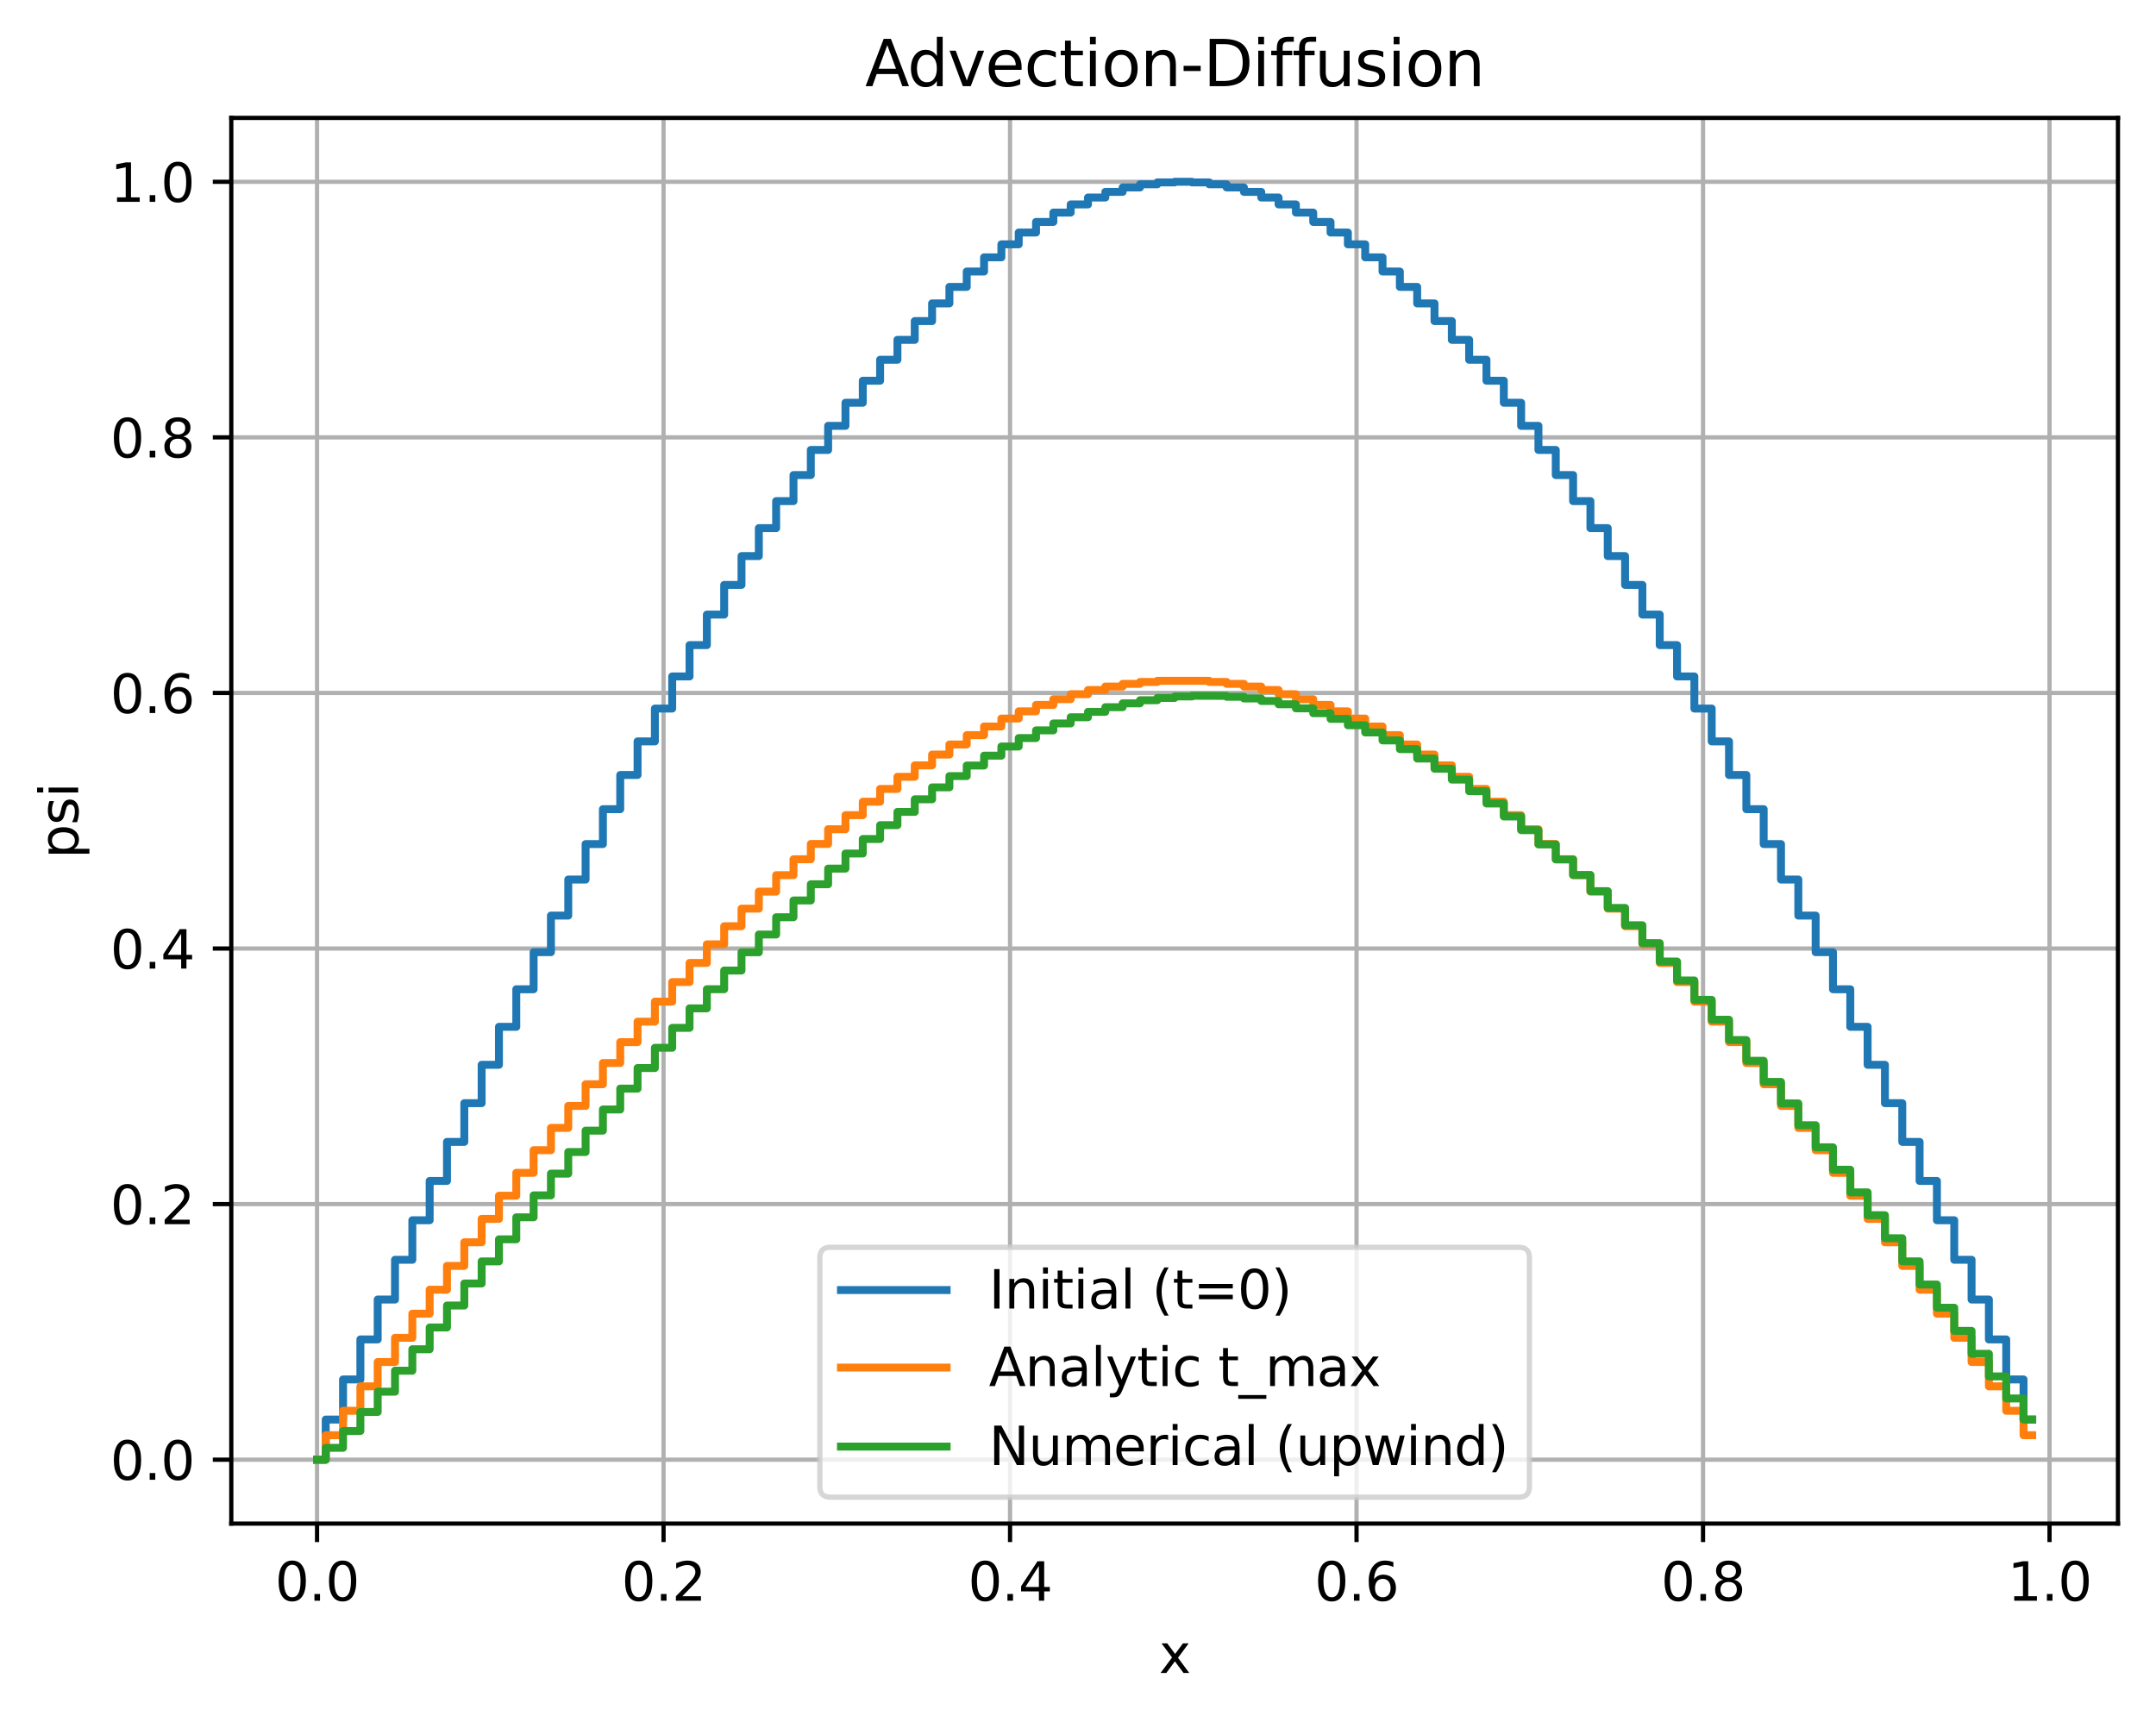 <?xml version="1.0" encoding="utf-8" standalone="no"?>
<!DOCTYPE svg PUBLIC "-//W3C//DTD SVG 1.1//EN"
  "http://www.w3.org/Graphics/SVG/1.1/DTD/svg11.dtd">
<svg xmlns:xlink="http://www.w3.org/1999/xlink" width="408.101pt" height="325.986pt" viewBox="0 0 408.101 325.986" xmlns="http://www.w3.org/2000/svg" version="1.1">
 <defs>
  <style type="text/css">*{stroke-linejoin: round; stroke-linecap: butt}</style>
 </defs>
 <g id="figure_1">
  <g id="patch_1">
   <path d="M 0 325.986 
L 408.101 325.986 
L 408.101 0 
L 0 0 
z
" style="fill: #ffffff"/>
  </g>
  <g id="axes_1">
   <g id="patch_2">
    <path d="M 43.781 288.43 
L 400.901 288.43 
L 400.901 22.318 
L 43.781 22.318 
z
" style="fill: #ffffff"/>
   </g>
   <g id="matplotlib.axis_1">
    <g id="xtick_1">
     <g id="line2d_1">
      <path d="M 60.014 288.43 
L 60.014 22.318 
" clip-path="url(#p28f393829c)" style="fill: none; stroke: #b0b0b0; stroke-width: 0.8; stroke-linecap: square"/>
     </g>
     <g id="line2d_2">
      <defs>
       <path id="m613e70c890" d="M 0 0 
L 0 3.5 
" style="stroke: #000000; stroke-width: 0.8"/>
      </defs>
      <g>
       <use xlink:href="#m613e70c890" x="60.014" y="288.43" style="stroke: #000000; stroke-width: 0.8"/>
      </g>
     </g>
     <g id="text_1">
      <!-- 0.0 -->
      <g transform="translate(52.062 303.029) scale(0.1 -0.1)">
       <defs>
        <path id="DejaVuSans-30" d="M 2034 4250 
Q 1547 4250 1301 3770 
Q 1056 3291 1056 2328 
Q 1056 1369 1301 889 
Q 1547 409 2034 409 
Q 2525 409 2770 889 
Q 3016 1369 3016 2328 
Q 3016 3291 2770 3770 
Q 2525 4250 2034 4250 
z
M 2034 4750 
Q 2819 4750 3233 4129 
Q 3647 3509 3647 2328 
Q 3647 1150 3233 529 
Q 2819 -91 2034 -91 
Q 1250 -91 836 529 
Q 422 1150 422 2328 
Q 422 3509 836 4129 
Q 1250 4750 2034 4750 
z
" transform="scale(0.016)"/>
        <path id="DejaVuSans-2e" d="M 684 794 
L 1344 794 
L 1344 0 
L 684 0 
L 684 794 
z
" transform="scale(0.016)"/>
       </defs>
       <use xlink:href="#DejaVuSans-30"/>
       <use xlink:href="#DejaVuSans-2e" transform="translate(63.623 0)"/>
       <use xlink:href="#DejaVuSans-30" transform="translate(95.41 0)"/>
      </g>
     </g>
    </g>
    <g id="xtick_2">
     <g id="line2d_3">
      <path d="M 125.601 288.43 
L 125.601 22.318 
" clip-path="url(#p28f393829c)" style="fill: none; stroke: #b0b0b0; stroke-width: 0.8; stroke-linecap: square"/>
     </g>
     <g id="line2d_4">
      <g>
       <use xlink:href="#m613e70c890" x="125.601" y="288.43" style="stroke: #000000; stroke-width: 0.8"/>
      </g>
     </g>
     <g id="text_2">
      <!-- 0.2 -->
      <g transform="translate(117.649 303.029) scale(0.1 -0.1)">
       <defs>
        <path id="DejaVuSans-32" d="M 1228 531 
L 3431 531 
L 3431 0 
L 469 0 
L 469 531 
Q 828 903 1448 1529 
Q 2069 2156 2228 2338 
Q 2531 2678 2651 2914 
Q 2772 3150 2772 3378 
Q 2772 3750 2511 3984 
Q 2250 4219 1831 4219 
Q 1534 4219 1204 4116 
Q 875 4013 500 3803 
L 500 4441 
Q 881 4594 1212 4672 
Q 1544 4750 1819 4750 
Q 2544 4750 2975 4387 
Q 3406 4025 3406 3419 
Q 3406 3131 3298 2873 
Q 3191 2616 2906 2266 
Q 2828 2175 2409 1742 
Q 1991 1309 1228 531 
z
" transform="scale(0.016)"/>
       </defs>
       <use xlink:href="#DejaVuSans-30"/>
       <use xlink:href="#DejaVuSans-2e" transform="translate(63.623 0)"/>
       <use xlink:href="#DejaVuSans-32" transform="translate(95.41 0)"/>
      </g>
     </g>
    </g>
    <g id="xtick_3">
     <g id="line2d_5">
      <path d="M 191.188 288.43 
L 191.188 22.318 
" clip-path="url(#p28f393829c)" style="fill: none; stroke: #b0b0b0; stroke-width: 0.8; stroke-linecap: square"/>
     </g>
     <g id="line2d_6">
      <g>
       <use xlink:href="#m613e70c890" x="191.188" y="288.43" style="stroke: #000000; stroke-width: 0.8"/>
      </g>
     </g>
     <g id="text_3">
      <!-- 0.4 -->
      <g transform="translate(183.236 303.029) scale(0.1 -0.1)">
       <defs>
        <path id="DejaVuSans-34" d="M 2419 4116 
L 825 1625 
L 2419 1625 
L 2419 4116 
z
M 2253 4666 
L 3047 4666 
L 3047 1625 
L 3713 1625 
L 3713 1100 
L 3047 1100 
L 3047 0 
L 2419 0 
L 2419 1100 
L 313 1100 
L 313 1709 
L 2253 4666 
z
" transform="scale(0.016)"/>
       </defs>
       <use xlink:href="#DejaVuSans-30"/>
       <use xlink:href="#DejaVuSans-2e" transform="translate(63.623 0)"/>
       <use xlink:href="#DejaVuSans-34" transform="translate(95.41 0)"/>
      </g>
     </g>
    </g>
    <g id="xtick_4">
     <g id="line2d_7">
      <path d="M 256.774 288.43 
L 256.774 22.318 
" clip-path="url(#p28f393829c)" style="fill: none; stroke: #b0b0b0; stroke-width: 0.8; stroke-linecap: square"/>
     </g>
     <g id="line2d_8">
      <g>
       <use xlink:href="#m613e70c890" x="256.774" y="288.43" style="stroke: #000000; stroke-width: 0.8"/>
      </g>
     </g>
     <g id="text_4">
      <!-- 0.6 -->
      <g transform="translate(248.823 303.029) scale(0.1 -0.1)">
       <defs>
        <path id="DejaVuSans-36" d="M 2113 2584 
Q 1688 2584 1439 2293 
Q 1191 2003 1191 1497 
Q 1191 994 1439 701 
Q 1688 409 2113 409 
Q 2538 409 2786 701 
Q 3034 994 3034 1497 
Q 3034 2003 2786 2293 
Q 2538 2584 2113 2584 
z
M 3366 4563 
L 3366 3988 
Q 3128 4100 2886 4159 
Q 2644 4219 2406 4219 
Q 1781 4219 1451 3797 
Q 1122 3375 1075 2522 
Q 1259 2794 1537 2939 
Q 1816 3084 2150 3084 
Q 2853 3084 3261 2657 
Q 3669 2231 3669 1497 
Q 3669 778 3244 343 
Q 2819 -91 2113 -91 
Q 1303 -91 875 529 
Q 447 1150 447 2328 
Q 447 3434 972 4092 
Q 1497 4750 2381 4750 
Q 2619 4750 2861 4703 
Q 3103 4656 3366 4563 
z
" transform="scale(0.016)"/>
       </defs>
       <use xlink:href="#DejaVuSans-30"/>
       <use xlink:href="#DejaVuSans-2e" transform="translate(63.623 0)"/>
       <use xlink:href="#DejaVuSans-36" transform="translate(95.41 0)"/>
      </g>
     </g>
    </g>
    <g id="xtick_5">
     <g id="line2d_9">
      <path d="M 322.361 288.43 
L 322.361 22.318 
" clip-path="url(#p28f393829c)" style="fill: none; stroke: #b0b0b0; stroke-width: 0.8; stroke-linecap: square"/>
     </g>
     <g id="line2d_10">
      <g>
       <use xlink:href="#m613e70c890" x="322.361" y="288.43" style="stroke: #000000; stroke-width: 0.8"/>
      </g>
     </g>
     <g id="text_5">
      <!-- 0.8 -->
      <g transform="translate(314.41 303.029) scale(0.1 -0.1)">
       <defs>
        <path id="DejaVuSans-38" d="M 2034 2216 
Q 1584 2216 1326 1975 
Q 1069 1734 1069 1313 
Q 1069 891 1326 650 
Q 1584 409 2034 409 
Q 2484 409 2743 651 
Q 3003 894 3003 1313 
Q 3003 1734 2745 1975 
Q 2488 2216 2034 2216 
z
M 1403 2484 
Q 997 2584 770 2862 
Q 544 3141 544 3541 
Q 544 4100 942 4425 
Q 1341 4750 2034 4750 
Q 2731 4750 3128 4425 
Q 3525 4100 3525 3541 
Q 3525 3141 3298 2862 
Q 3072 2584 2669 2484 
Q 3125 2378 3379 2068 
Q 3634 1759 3634 1313 
Q 3634 634 3220 271 
Q 2806 -91 2034 -91 
Q 1263 -91 848 271 
Q 434 634 434 1313 
Q 434 1759 690 2068 
Q 947 2378 1403 2484 
z
M 1172 3481 
Q 1172 3119 1398 2916 
Q 1625 2713 2034 2713 
Q 2441 2713 2670 2916 
Q 2900 3119 2900 3481 
Q 2900 3844 2670 4047 
Q 2441 4250 2034 4250 
Q 1625 4250 1398 4047 
Q 1172 3844 1172 3481 
z
" transform="scale(0.016)"/>
       </defs>
       <use xlink:href="#DejaVuSans-30"/>
       <use xlink:href="#DejaVuSans-2e" transform="translate(63.623 0)"/>
       <use xlink:href="#DejaVuSans-38" transform="translate(95.41 0)"/>
      </g>
     </g>
    </g>
    <g id="xtick_6">
     <g id="line2d_11">
      <path d="M 387.948 288.43 
L 387.948 22.318 
" clip-path="url(#p28f393829c)" style="fill: none; stroke: #b0b0b0; stroke-width: 0.8; stroke-linecap: square"/>
     </g>
     <g id="line2d_12">
      <g>
       <use xlink:href="#m613e70c890" x="387.948" y="288.43" style="stroke: #000000; stroke-width: 0.8"/>
      </g>
     </g>
     <g id="text_6">
      <!-- 1.0 -->
      <g transform="translate(379.996 303.029) scale(0.1 -0.1)">
       <defs>
        <path id="DejaVuSans-31" d="M 794 531 
L 1825 531 
L 1825 4091 
L 703 3866 
L 703 4441 
L 1819 4666 
L 2450 4666 
L 2450 531 
L 3481 531 
L 3481 0 
L 794 0 
L 794 531 
z
" transform="scale(0.016)"/>
       </defs>
       <use xlink:href="#DejaVuSans-31"/>
       <use xlink:href="#DejaVuSans-2e" transform="translate(63.623 0)"/>
       <use xlink:href="#DejaVuSans-30" transform="translate(95.41 0)"/>
      </g>
     </g>
    </g>
    <g id="text_7">
     <!-- x -->
     <g transform="translate(219.382 316.707) scale(0.1 -0.1)">
      <defs>
       <path id="DejaVuSans-78" d="M 3513 3500 
L 2247 1797 
L 3578 0 
L 2900 0 
L 1881 1375 
L 863 0 
L 184 0 
L 1544 1831 
L 300 3500 
L 978 3500 
L 1906 2253 
L 2834 3500 
L 3513 3500 
z
" transform="scale(0.016)"/>
      </defs>
      <use xlink:href="#DejaVuSans-78"/>
     </g>
    </g>
   </g>
   <g id="matplotlib.axis_2">
    <g id="ytick_1">
     <g id="line2d_13">
      <path d="M 43.781 276.334 
L 400.901 276.334 
" clip-path="url(#p28f393829c)" style="fill: none; stroke: #b0b0b0; stroke-width: 0.8; stroke-linecap: square"/>
     </g>
     <g id="line2d_14">
      <defs>
       <path id="m457d7baae9" d="M 0 0 
L -3.5 0 
" style="stroke: #000000; stroke-width: 0.8"/>
      </defs>
      <g>
       <use xlink:href="#m457d7baae9" x="43.781" y="276.334" style="stroke: #000000; stroke-width: 0.8"/>
      </g>
     </g>
     <g id="text_8">
      <!-- 0.0 -->
      <g transform="translate(20.878 280.133) scale(0.1 -0.1)">
       <use xlink:href="#DejaVuSans-30"/>
       <use xlink:href="#DejaVuSans-2e" transform="translate(63.623 0)"/>
       <use xlink:href="#DejaVuSans-30" transform="translate(95.41 0)"/>
      </g>
     </g>
    </g>
    <g id="ytick_2">
     <g id="line2d_15">
      <path d="M 43.781 227.95 
L 400.901 227.95 
" clip-path="url(#p28f393829c)" style="fill: none; stroke: #b0b0b0; stroke-width: 0.8; stroke-linecap: square"/>
     </g>
     <g id="line2d_16">
      <g>
       <use xlink:href="#m457d7baae9" x="43.781" y="227.95" style="stroke: #000000; stroke-width: 0.8"/>
      </g>
     </g>
     <g id="text_9">
      <!-- 0.2 -->
      <g transform="translate(20.878 231.749) scale(0.1 -0.1)">
       <use xlink:href="#DejaVuSans-30"/>
       <use xlink:href="#DejaVuSans-2e" transform="translate(63.623 0)"/>
       <use xlink:href="#DejaVuSans-32" transform="translate(95.41 0)"/>
      </g>
     </g>
    </g>
    <g id="ytick_3">
     <g id="line2d_17">
      <path d="M 43.781 179.566 
L 400.901 179.566 
" clip-path="url(#p28f393829c)" style="fill: none; stroke: #b0b0b0; stroke-width: 0.8; stroke-linecap: square"/>
     </g>
     <g id="line2d_18">
      <g>
       <use xlink:href="#m457d7baae9" x="43.781" y="179.566" style="stroke: #000000; stroke-width: 0.8"/>
      </g>
     </g>
     <g id="text_10">
      <!-- 0.4 -->
      <g transform="translate(20.878 183.365) scale(0.1 -0.1)">
       <use xlink:href="#DejaVuSans-30"/>
       <use xlink:href="#DejaVuSans-2e" transform="translate(63.623 0)"/>
       <use xlink:href="#DejaVuSans-34" transform="translate(95.41 0)"/>
      </g>
     </g>
    </g>
    <g id="ytick_4">
     <g id="line2d_19">
      <path d="M 43.781 131.182 
L 400.901 131.182 
" clip-path="url(#p28f393829c)" style="fill: none; stroke: #b0b0b0; stroke-width: 0.8; stroke-linecap: square"/>
     </g>
     <g id="line2d_20">
      <g>
       <use xlink:href="#m457d7baae9" x="43.781" y="131.182" style="stroke: #000000; stroke-width: 0.8"/>
      </g>
     </g>
     <g id="text_11">
      <!-- 0.6 -->
      <g transform="translate(20.878 134.981) scale(0.1 -0.1)">
       <use xlink:href="#DejaVuSans-30"/>
       <use xlink:href="#DejaVuSans-2e" transform="translate(63.623 0)"/>
       <use xlink:href="#DejaVuSans-36" transform="translate(95.41 0)"/>
      </g>
     </g>
    </g>
    <g id="ytick_5">
     <g id="line2d_21">
      <path d="M 43.781 82.798 
L 400.901 82.798 
" clip-path="url(#p28f393829c)" style="fill: none; stroke: #b0b0b0; stroke-width: 0.8; stroke-linecap: square"/>
     </g>
     <g id="line2d_22">
      <g>
       <use xlink:href="#m457d7baae9" x="43.781" y="82.798" style="stroke: #000000; stroke-width: 0.8"/>
      </g>
     </g>
     <g id="text_12">
      <!-- 0.8 -->
      <g transform="translate(20.878 86.597) scale(0.1 -0.1)">
       <use xlink:href="#DejaVuSans-30"/>
       <use xlink:href="#DejaVuSans-2e" transform="translate(63.623 0)"/>
       <use xlink:href="#DejaVuSans-38" transform="translate(95.41 0)"/>
      </g>
     </g>
    </g>
    <g id="ytick_6">
     <g id="line2d_23">
      <path d="M 43.781 34.414 
L 400.901 34.414 
" clip-path="url(#p28f393829c)" style="fill: none; stroke: #b0b0b0; stroke-width: 0.8; stroke-linecap: square"/>
     </g>
     <g id="line2d_24">
      <g>
       <use xlink:href="#m457d7baae9" x="43.781" y="34.414" style="stroke: #000000; stroke-width: 0.8"/>
      </g>
     </g>
     <g id="text_13">
      <!-- 1.0 -->
      <g transform="translate(20.878 38.213) scale(0.1 -0.1)">
       <use xlink:href="#DejaVuSans-31"/>
       <use xlink:href="#DejaVuSans-2e" transform="translate(63.623 0)"/>
       <use xlink:href="#DejaVuSans-30" transform="translate(95.41 0)"/>
      </g>
     </g>
    </g>
    <g id="text_14">
     <!-- psi -->
     <g transform="translate(14.798 162.542) rotate(-90) scale(0.1 -0.1)">
      <defs>
       <path id="DejaVuSans-70" d="M 1159 525 
L 1159 -1331 
L 581 -1331 
L 581 3500 
L 1159 3500 
L 1159 2969 
Q 1341 3281 1617 3432 
Q 1894 3584 2278 3584 
Q 2916 3584 3314 3078 
Q 3713 2572 3713 1747 
Q 3713 922 3314 415 
Q 2916 -91 2278 -91 
Q 1894 -91 1617 61 
Q 1341 213 1159 525 
z
M 3116 1747 
Q 3116 2381 2855 2742 
Q 2594 3103 2138 3103 
Q 1681 3103 1420 2742 
Q 1159 2381 1159 1747 
Q 1159 1113 1420 752 
Q 1681 391 2138 391 
Q 2594 391 2855 752 
Q 3116 1113 3116 1747 
z
" transform="scale(0.016)"/>
       <path id="DejaVuSans-73" d="M 2834 3397 
L 2834 2853 
Q 2591 2978 2328 3040 
Q 2066 3103 1784 3103 
Q 1356 3103 1142 2972 
Q 928 2841 928 2578 
Q 928 2378 1081 2264 
Q 1234 2150 1697 2047 
L 1894 2003 
Q 2506 1872 2764 1633 
Q 3022 1394 3022 966 
Q 3022 478 2636 193 
Q 2250 -91 1575 -91 
Q 1294 -91 989 -36 
Q 684 19 347 128 
L 347 722 
Q 666 556 975 473 
Q 1284 391 1588 391 
Q 1994 391 2212 530 
Q 2431 669 2431 922 
Q 2431 1156 2273 1281 
Q 2116 1406 1581 1522 
L 1381 1569 
Q 847 1681 609 1914 
Q 372 2147 372 2553 
Q 372 3047 722 3315 
Q 1072 3584 1716 3584 
Q 2034 3584 2315 3537 
Q 2597 3491 2834 3397 
z
" transform="scale(0.016)"/>
       <path id="DejaVuSans-69" d="M 603 3500 
L 1178 3500 
L 1178 0 
L 603 0 
L 603 3500 
z
M 603 4863 
L 1178 4863 
L 1178 4134 
L 603 4134 
L 603 4863 
z
" transform="scale(0.016)"/>
      </defs>
      <use xlink:href="#DejaVuSans-70"/>
      <use xlink:href="#DejaVuSans-73" transform="translate(63.477 0)"/>
      <use xlink:href="#DejaVuSans-69" transform="translate(115.576 0)"/>
     </g>
    </g>
   </g>
   <g id="line2d_25">
    <path d="M 60.014 276.334 
L 61.654 276.334 
L 61.654 268.735 
L 64.933 268.735 
L 64.933 261.144 
L 68.212 261.144 
L 68.212 253.567 
L 71.492 253.567 
L 71.492 246.014 
L 74.771 246.014 
L 74.771 238.489 
L 78.05 238.489 
L 78.05 231.003 
L 81.33 231.003 
L 81.33 223.561 
L 84.609 223.561 
L 84.609 216.171 
L 87.888 216.171 
L 87.888 208.841 
L 91.168 208.841 
L 91.168 201.577 
L 94.447 201.577 
L 94.447 194.387 
L 97.726 194.387 
L 97.726 187.277 
L 101.006 187.277 
L 101.006 180.256 
L 104.285 180.256 
L 104.285 173.33 
L 107.564 173.33 
L 107.564 166.505 
L 110.844 166.505 
L 110.844 159.788 
L 114.123 159.788 
L 114.123 153.187 
L 117.402 153.187 
L 117.402 146.707 
L 120.682 146.707 
L 120.682 140.355 
L 123.961 140.355 
L 123.961 134.137 
L 127.24 134.137 
L 127.24 128.06 
L 130.52 128.06 
L 130.52 122.129 
L 133.799 122.129 
L 133.799 116.35 
L 137.078 116.35 
L 137.078 110.728 
L 140.358 110.728 
L 140.358 105.271 
L 143.637 105.271 
L 143.637 99.982 
L 146.916 99.982 
L 146.916 94.867 
L 150.196 94.867 
L 150.196 89.932 
L 153.475 89.932 
L 153.475 85.18 
L 156.754 85.18 
L 156.754 80.617 
L 160.034 80.617 
L 160.034 76.247 
L 163.313 76.247 
L 163.313 72.074 
L 166.592 72.074 
L 166.592 68.103 
L 169.872 68.103 
L 169.872 64.338 
L 173.151 64.338 
L 173.151 60.782 
L 176.431 60.782 
L 176.431 57.438 
L 179.71 57.438 
L 179.71 54.311 
L 182.989 54.311 
L 182.989 51.403 
L 186.269 51.403 
L 186.269 48.716 
L 189.548 48.716 
L 189.548 46.255 
L 192.827 46.255 
L 192.827 44.02 
L 196.107 44.02 
L 196.107 42.014 
L 199.386 42.014 
L 199.386 40.24 
L 202.665 40.24 
L 202.665 38.699 
L 205.945 38.699 
L 205.945 37.393 
L 209.224 37.393 
L 209.224 36.322 
L 212.503 36.322 
L 212.503 35.488 
L 215.783 35.488 
L 215.783 34.891 
L 219.062 34.891 
L 219.062 34.533 
L 222.341 34.533 
L 222.341 34.414 
L 225.621 34.414 
L 225.621 34.533 
L 228.9 34.533 
L 228.9 34.891 
L 232.179 34.891 
L 232.179 35.488 
L 235.459 35.488 
L 235.459 36.322 
L 238.738 36.322 
L 238.738 37.393 
L 242.017 37.393 
L 242.017 38.699 
L 245.297 38.699 
L 245.297 40.24 
L 248.576 40.24 
L 248.576 42.014 
L 251.855 42.014 
L 251.855 44.02 
L 255.135 44.02 
L 255.135 46.255 
L 258.414 46.255 
L 258.414 48.716 
L 261.693 48.716 
L 261.693 51.403 
L 264.973 51.403 
L 264.973 54.311 
L 268.252 54.311 
L 268.252 57.438 
L 271.531 57.438 
L 271.531 60.782 
L 274.811 60.782 
L 274.811 64.338 
L 278.09 64.338 
L 278.09 68.103 
L 281.369 68.103 
L 281.369 72.074 
L 284.649 72.074 
L 284.649 76.247 
L 287.928 76.247 
L 287.928 80.617 
L 291.207 80.617 
L 291.207 85.18 
L 294.487 85.18 
L 294.487 89.932 
L 297.766 89.932 
L 297.766 94.867 
L 301.045 94.867 
L 301.045 99.982 
L 304.325 99.982 
L 304.325 105.271 
L 307.604 105.271 
L 307.604 110.728 
L 310.883 110.728 
L 310.883 116.35 
L 314.163 116.35 
L 314.163 122.129 
L 317.442 122.129 
L 317.442 128.06 
L 320.721 128.06 
L 320.721 134.137 
L 324.001 134.137 
L 324.001 140.355 
L 327.28 140.355 
L 327.28 146.707 
L 330.559 146.707 
L 330.559 153.187 
L 333.839 153.187 
L 333.839 159.788 
L 337.118 159.788 
L 337.118 166.505 
L 340.397 166.505 
L 340.397 173.33 
L 343.677 173.33 
L 343.677 180.256 
L 346.956 180.256 
L 346.956 187.277 
L 350.235 187.277 
L 350.235 194.387 
L 353.515 194.387 
L 353.515 201.577 
L 356.794 201.577 
L 356.794 208.841 
L 360.073 208.841 
L 360.073 216.171 
L 363.353 216.171 
L 363.353 223.561 
L 366.632 223.561 
L 366.632 231.003 
L 369.911 231.003 
L 369.911 238.489 
L 373.191 238.489 
L 373.191 246.014 
L 376.47 246.014 
L 376.47 253.567 
L 379.75 253.567 
L 379.75 261.144 
L 383.029 261.144 
L 383.029 268.735 
L 384.669 268.735 
L 384.669 268.735 
" clip-path="url(#p28f393829c)" style="fill: none; stroke: #1f77b4; stroke-width: 1.5; stroke-linecap: square"/>
   </g>
   <g id="line2d_26">
    <path d="M 60.014 276.334 
L 61.654 276.334 
L 61.654 271.7 
L 64.933 271.7 
L 64.933 267.071 
L 68.212 267.071 
L 68.212 262.451 
L 71.492 262.451 
L 71.492 257.844 
L 74.771 257.844 
L 74.771 253.256 
L 78.05 253.256 
L 78.05 248.691 
L 81.33 248.691 
L 81.33 244.152 
L 84.609 244.152 
L 84.609 239.646 
L 87.888 239.646 
L 87.888 235.176 
L 91.168 235.176 
L 91.168 230.746 
L 94.447 230.746 
L 94.447 226.362 
L 97.726 226.362 
L 97.726 222.026 
L 101.006 222.026 
L 101.006 217.745 
L 104.285 217.745 
L 104.285 213.521 
L 107.564 213.521 
L 107.564 209.359 
L 110.844 209.359 
L 110.844 205.263 
L 114.123 205.263 
L 114.123 201.237 
L 117.402 201.237 
L 117.402 197.286 
L 120.682 197.286 
L 120.682 193.412 
L 123.961 193.412 
L 123.961 189.621 
L 127.24 189.621 
L 127.24 185.915 
L 130.52 185.915 
L 130.52 182.298 
L 133.799 182.298 
L 133.799 178.774 
L 137.078 178.774 
L 137.078 175.346 
L 140.358 175.346 
L 140.358 172.018 
L 143.637 172.018 
L 143.637 168.793 
L 146.916 168.793 
L 146.916 165.674 
L 150.196 165.674 
L 150.196 162.664 
L 153.475 162.664 
L 153.475 159.766 
L 156.754 159.766 
L 156.754 156.983 
L 160.034 156.983 
L 160.034 154.319 
L 163.313 154.319 
L 163.313 151.774 
L 166.592 151.774 
L 166.592 149.353 
L 169.872 149.353 
L 169.872 147.056 
L 173.151 147.056 
L 173.151 144.888 
L 176.431 144.888 
L 176.431 142.849 
L 179.71 142.849 
L 179.71 140.942 
L 182.989 140.942 
L 182.989 139.168 
L 186.269 139.168 
L 186.269 137.53 
L 189.548 137.53 
L 189.548 136.029 
L 192.827 136.029 
L 192.827 134.666 
L 196.107 134.666 
L 196.107 133.443 
L 199.386 133.443 
L 199.386 132.361 
L 202.665 132.361 
L 202.665 131.422 
L 205.945 131.422 
L 205.945 130.625 
L 209.224 130.625 
L 209.224 129.972 
L 212.503 129.972 
L 212.503 129.463 
L 215.783 129.463 
L 215.783 129.1 
L 219.062 129.1 
L 219.062 128.881 
L 228.9 128.881 
L 228.9 129.1 
L 232.179 129.1 
L 232.179 129.463 
L 235.459 129.463 
L 235.459 129.972 
L 238.738 129.972 
L 238.738 130.625 
L 242.017 130.625 
L 242.017 131.422 
L 245.297 131.422 
L 245.297 132.361 
L 248.576 132.361 
L 248.576 133.443 
L 251.855 133.443 
L 251.855 134.666 
L 255.135 134.666 
L 255.135 136.029 
L 258.414 136.029 
L 258.414 137.53 
L 261.693 137.53 
L 261.693 139.168 
L 264.973 139.168 
L 264.973 140.942 
L 268.252 140.942 
L 268.252 142.849 
L 271.531 142.849 
L 271.531 144.888 
L 274.811 144.888 
L 274.811 147.056 
L 278.09 147.056 
L 278.09 149.353 
L 281.369 149.353 
L 281.369 151.774 
L 284.649 151.774 
L 284.649 154.319 
L 287.928 154.319 
L 287.928 156.983 
L 291.207 156.983 
L 291.207 159.766 
L 294.487 159.766 
L 294.487 162.664 
L 297.766 162.664 
L 297.766 165.674 
L 301.045 165.674 
L 301.045 168.793 
L 304.325 168.793 
L 304.325 172.018 
L 307.604 172.018 
L 307.604 175.346 
L 310.883 175.346 
L 310.883 178.774 
L 314.163 178.774 
L 314.163 182.298 
L 317.442 182.298 
L 317.442 185.915 
L 320.721 185.915 
L 320.721 189.621 
L 324.001 189.621 
L 324.001 193.412 
L 327.28 193.412 
L 327.28 197.286 
L 330.559 197.286 
L 330.559 201.237 
L 333.839 201.237 
L 333.839 205.263 
L 337.118 205.263 
L 337.118 209.359 
L 340.397 209.359 
L 340.397 213.521 
L 343.677 213.521 
L 343.677 217.745 
L 346.956 217.745 
L 346.956 222.026 
L 350.235 222.026 
L 350.235 226.362 
L 353.515 226.362 
L 353.515 230.746 
L 356.794 230.746 
L 356.794 235.176 
L 360.073 235.176 
L 360.073 239.646 
L 363.353 239.646 
L 363.353 244.152 
L 366.632 244.152 
L 366.632 248.691 
L 369.911 248.691 
L 369.911 253.256 
L 373.191 253.256 
L 373.191 257.844 
L 376.47 257.844 
L 376.47 262.451 
L 379.75 262.451 
L 379.75 267.071 
L 383.029 267.071 
L 383.029 271.7 
L 384.669 271.7 
L 384.669 271.7 
" clip-path="url(#p28f393829c)" style="fill: none; stroke: #ff7f0e; stroke-width: 1.5; stroke-linecap: square"/>
   </g>
   <g id="line2d_27">
    <path d="M 60.014 276.334 
L 61.654 276.334 
L 61.654 274.087 
L 64.933 274.087 
L 64.933 270.904 
L 68.212 270.904 
L 68.212 267.297 
L 71.492 267.297 
L 71.492 263.46 
L 74.771 263.46 
L 74.771 259.486 
L 78.05 259.486 
L 78.05 255.424 
L 81.33 255.424 
L 81.33 251.305 
L 84.609 251.305 
L 84.609 247.15 
L 87.888 247.15 
L 87.888 242.976 
L 91.168 242.976 
L 91.168 238.793 
L 94.447 238.793 
L 94.447 234.614 
L 97.726 234.614 
L 97.726 230.446 
L 101.006 230.446 
L 101.006 226.298 
L 104.285 226.298 
L 104.285 222.177 
L 107.564 222.177 
L 107.564 218.088 
L 110.844 218.088 
L 110.844 214.039 
L 114.123 214.039 
L 114.123 210.036 
L 117.402 210.036 
L 117.402 206.084 
L 120.682 206.084 
L 120.682 202.188 
L 123.961 202.188 
L 123.961 198.354 
L 127.24 198.354 
L 127.24 194.586 
L 130.52 194.586 
L 130.52 190.89 
L 133.799 190.89 
L 133.799 187.27 
L 137.078 187.27 
L 137.078 183.731 
L 140.358 183.731 
L 140.358 180.278 
L 143.637 180.278 
L 143.637 176.914 
L 146.916 176.914 
L 146.916 173.644 
L 150.196 173.644 
L 150.196 170.471 
L 153.475 170.471 
L 153.475 167.401 
L 156.754 167.401 
L 156.754 164.436 
L 160.034 164.436 
L 160.034 161.58 
L 163.313 161.58 
L 163.313 158.837 
L 166.592 158.837 
L 166.592 156.209 
L 169.872 156.209 
L 169.872 153.701 
L 173.151 153.701 
L 173.151 151.315 
L 176.431 151.315 
L 176.431 149.055 
L 179.71 149.055 
L 179.71 146.922 
L 182.989 146.922 
L 182.989 144.921 
L 186.269 144.921 
L 186.269 143.052 
L 189.548 143.052 
L 189.548 141.319 
L 192.827 141.319 
L 192.827 139.723 
L 196.107 139.723 
L 196.107 138.268 
L 199.386 138.268 
L 199.386 136.954 
L 202.665 136.954 
L 202.665 135.783 
L 205.945 135.783 
L 205.945 134.757 
L 209.224 134.757 
L 209.224 133.878 
L 212.503 133.878 
L 212.503 133.146 
L 215.783 133.146 
L 215.783 132.563 
L 219.062 132.563 
L 219.062 132.13 
L 222.341 132.13 
L 222.341 131.848 
L 225.621 131.848 
L 225.621 131.716 
L 232.179 131.736 
L 232.179 131.907 
L 235.459 131.907 
L 235.459 132.228 
L 238.738 132.228 
L 238.738 132.701 
L 242.017 132.701 
L 242.017 133.323 
L 245.297 133.323 
L 245.297 134.096 
L 248.576 134.096 
L 248.576 135.016 
L 251.855 135.016 
L 251.855 136.085 
L 255.135 136.085 
L 255.135 137.3 
L 258.414 137.3 
L 258.414 138.66 
L 261.693 138.66 
L 261.693 140.165 
L 264.973 140.165 
L 264.973 141.811 
L 268.252 141.811 
L 268.252 143.598 
L 271.531 143.598 
L 271.531 145.524 
L 274.811 145.524 
L 274.811 147.586 
L 278.09 147.586 
L 278.09 149.782 
L 281.369 149.782 
L 281.369 152.111 
L 284.649 152.111 
L 284.649 154.569 
L 287.928 154.569 
L 287.928 157.153 
L 291.207 157.153 
L 291.207 159.862 
L 294.487 159.862 
L 294.487 162.692 
L 297.766 162.692 
L 297.766 165.639 
L 301.045 165.639 
L 301.045 168.702 
L 304.325 168.702 
L 304.325 171.875 
L 307.604 171.875 
L 307.604 175.157 
L 310.883 175.157 
L 310.883 178.542 
L 314.163 178.542 
L 314.163 182.028 
L 317.442 182.028 
L 317.442 185.61 
L 320.721 185.61 
L 320.721 189.285 
L 324.001 189.285 
L 324.001 193.047 
L 327.28 193.047 
L 327.28 196.893 
L 330.559 196.893 
L 330.559 200.817 
L 333.839 200.817 
L 333.839 204.815 
L 337.118 204.815 
L 337.118 208.882 
L 340.397 208.882 
L 340.397 213.013 
L 343.677 213.013 
L 343.677 217.201 
L 346.956 217.201 
L 346.956 221.442 
L 350.235 221.442 
L 350.235 225.727 
L 353.515 225.727 
L 353.515 230.052 
L 356.794 230.052 
L 356.794 234.407 
L 360.073 234.407 
L 360.073 238.785 
L 363.353 238.785 
L 363.353 243.175 
L 366.632 243.175 
L 366.632 247.565 
L 369.911 247.565 
L 369.911 251.941 
L 373.191 251.941 
L 373.191 256.283 
L 376.47 256.283 
L 376.47 260.563 
L 379.75 260.563 
L 379.75 264.739 
L 383.029 264.739 
L 383.029 268.735 
L 384.669 268.735 
L 384.669 268.735 
" clip-path="url(#p28f393829c)" style="fill: none; stroke: #2ca02c; stroke-width: 1.5; stroke-linecap: square"/>
   </g>
   <g id="patch_3">
    <path d="M 43.781 288.43 
L 43.781 22.318 
" style="fill: none; stroke: #000000; stroke-width: 0.8; stroke-linejoin: miter; stroke-linecap: square"/>
   </g>
   <g id="patch_4">
    <path d="M 400.901 288.43 
L 400.901 22.318 
" style="fill: none; stroke: #000000; stroke-width: 0.8; stroke-linejoin: miter; stroke-linecap: square"/>
   </g>
   <g id="patch_5">
    <path d="M 43.781 288.43 
L 400.901 288.43 
" style="fill: none; stroke: #000000; stroke-width: 0.8; stroke-linejoin: miter; stroke-linecap: square"/>
   </g>
   <g id="patch_6">
    <path d="M 43.781 22.318 
L 400.901 22.318 
" style="fill: none; stroke: #000000; stroke-width: 0.8; stroke-linejoin: miter; stroke-linecap: square"/>
   </g>
   <g id="text_15">
    <!-- Advection-Diffusion -->
    <g transform="translate(163.753 16.318) scale(0.12 -0.12)">
     <defs>
      <path id="DejaVuSans-41" d="M 2188 4044 
L 1331 1722 
L 3047 1722 
L 2188 4044 
z
M 1831 4666 
L 2547 4666 
L 4325 0 
L 3669 0 
L 3244 1197 
L 1141 1197 
L 716 0 
L 50 0 
L 1831 4666 
z
" transform="scale(0.016)"/>
      <path id="DejaVuSans-64" d="M 2906 2969 
L 2906 4863 
L 3481 4863 
L 3481 0 
L 2906 0 
L 2906 525 
Q 2725 213 2448 61 
Q 2172 -91 1784 -91 
Q 1150 -91 751 415 
Q 353 922 353 1747 
Q 353 2572 751 3078 
Q 1150 3584 1784 3584 
Q 2172 3584 2448 3432 
Q 2725 3281 2906 2969 
z
M 947 1747 
Q 947 1113 1208 752 
Q 1469 391 1925 391 
Q 2381 391 2643 752 
Q 2906 1113 2906 1747 
Q 2906 2381 2643 2742 
Q 2381 3103 1925 3103 
Q 1469 3103 1208 2742 
Q 947 2381 947 1747 
z
" transform="scale(0.016)"/>
      <path id="DejaVuSans-76" d="M 191 3500 
L 800 3500 
L 1894 563 
L 2988 3500 
L 3597 3500 
L 2284 0 
L 1503 0 
L 191 3500 
z
" transform="scale(0.016)"/>
      <path id="DejaVuSans-65" d="M 3597 1894 
L 3597 1613 
L 953 1613 
Q 991 1019 1311 708 
Q 1631 397 2203 397 
Q 2534 397 2845 478 
Q 3156 559 3463 722 
L 3463 178 
Q 3153 47 2828 -22 
Q 2503 -91 2169 -91 
Q 1331 -91 842 396 
Q 353 884 353 1716 
Q 353 2575 817 3079 
Q 1281 3584 2069 3584 
Q 2775 3584 3186 3129 
Q 3597 2675 3597 1894 
z
M 3022 2063 
Q 3016 2534 2758 2815 
Q 2500 3097 2075 3097 
Q 1594 3097 1305 2825 
Q 1016 2553 972 2059 
L 3022 2063 
z
" transform="scale(0.016)"/>
      <path id="DejaVuSans-63" d="M 3122 3366 
L 3122 2828 
Q 2878 2963 2633 3030 
Q 2388 3097 2138 3097 
Q 1578 3097 1268 2742 
Q 959 2388 959 1747 
Q 959 1106 1268 751 
Q 1578 397 2138 397 
Q 2388 397 2633 464 
Q 2878 531 3122 666 
L 3122 134 
Q 2881 22 2623 -34 
Q 2366 -91 2075 -91 
Q 1284 -91 818 406 
Q 353 903 353 1747 
Q 353 2603 823 3093 
Q 1294 3584 2113 3584 
Q 2378 3584 2631 3529 
Q 2884 3475 3122 3366 
z
" transform="scale(0.016)"/>
      <path id="DejaVuSans-74" d="M 1172 4494 
L 1172 3500 
L 2356 3500 
L 2356 3053 
L 1172 3053 
L 1172 1153 
Q 1172 725 1289 603 
Q 1406 481 1766 481 
L 2356 481 
L 2356 0 
L 1766 0 
Q 1100 0 847 248 
Q 594 497 594 1153 
L 594 3053 
L 172 3053 
L 172 3500 
L 594 3500 
L 594 4494 
L 1172 4494 
z
" transform="scale(0.016)"/>
      <path id="DejaVuSans-6f" d="M 1959 3097 
Q 1497 3097 1228 2736 
Q 959 2375 959 1747 
Q 959 1119 1226 758 
Q 1494 397 1959 397 
Q 2419 397 2687 759 
Q 2956 1122 2956 1747 
Q 2956 2369 2687 2733 
Q 2419 3097 1959 3097 
z
M 1959 3584 
Q 2709 3584 3137 3096 
Q 3566 2609 3566 1747 
Q 3566 888 3137 398 
Q 2709 -91 1959 -91 
Q 1206 -91 779 398 
Q 353 888 353 1747 
Q 353 2609 779 3096 
Q 1206 3584 1959 3584 
z
" transform="scale(0.016)"/>
      <path id="DejaVuSans-6e" d="M 3513 2113 
L 3513 0 
L 2938 0 
L 2938 2094 
Q 2938 2591 2744 2837 
Q 2550 3084 2163 3084 
Q 1697 3084 1428 2787 
Q 1159 2491 1159 1978 
L 1159 0 
L 581 0 
L 581 3500 
L 1159 3500 
L 1159 2956 
Q 1366 3272 1645 3428 
Q 1925 3584 2291 3584 
Q 2894 3584 3203 3211 
Q 3513 2838 3513 2113 
z
" transform="scale(0.016)"/>
      <path id="DejaVuSans-2d" d="M 313 2009 
L 1997 2009 
L 1997 1497 
L 313 1497 
L 313 2009 
z
" transform="scale(0.016)"/>
      <path id="DejaVuSans-44" d="M 1259 4147 
L 1259 519 
L 2022 519 
Q 2988 519 3436 956 
Q 3884 1394 3884 2338 
Q 3884 3275 3436 3711 
Q 2988 4147 2022 4147 
L 1259 4147 
z
M 628 4666 
L 1925 4666 
Q 3281 4666 3915 4102 
Q 4550 3538 4550 2338 
Q 4550 1131 3912 565 
Q 3275 0 1925 0 
L 628 0 
L 628 4666 
z
" transform="scale(0.016)"/>
      <path id="DejaVuSans-66" d="M 2375 4863 
L 2375 4384 
L 1825 4384 
Q 1516 4384 1395 4259 
Q 1275 4134 1275 3809 
L 1275 3500 
L 2222 3500 
L 2222 3053 
L 1275 3053 
L 1275 0 
L 697 0 
L 697 3053 
L 147 3053 
L 147 3500 
L 697 3500 
L 697 3744 
Q 697 4328 969 4595 
Q 1241 4863 1831 4863 
L 2375 4863 
z
" transform="scale(0.016)"/>
      <path id="DejaVuSans-75" d="M 544 1381 
L 544 3500 
L 1119 3500 
L 1119 1403 
Q 1119 906 1312 657 
Q 1506 409 1894 409 
Q 2359 409 2629 706 
Q 2900 1003 2900 1516 
L 2900 3500 
L 3475 3500 
L 3475 0 
L 2900 0 
L 2900 538 
Q 2691 219 2414 64 
Q 2138 -91 1772 -91 
Q 1169 -91 856 284 
Q 544 659 544 1381 
z
M 1991 3584 
L 1991 3584 
z
" transform="scale(0.016)"/>
     </defs>
     <use xlink:href="#DejaVuSans-41"/>
     <use xlink:href="#DejaVuSans-64" transform="translate(66.658 0)"/>
     <use xlink:href="#DejaVuSans-76" transform="translate(130.135 0)"/>
     <use xlink:href="#DejaVuSans-65" transform="translate(189.314 0)"/>
     <use xlink:href="#DejaVuSans-63" transform="translate(250.838 0)"/>
     <use xlink:href="#DejaVuSans-74" transform="translate(305.818 0)"/>
     <use xlink:href="#DejaVuSans-69" transform="translate(345.027 0)"/>
     <use xlink:href="#DejaVuSans-6f" transform="translate(372.811 0)"/>
     <use xlink:href="#DejaVuSans-6e" transform="translate(433.992 0)"/>
     <use xlink:href="#DejaVuSans-2d" transform="translate(497.371 0)"/>
     <use xlink:href="#DejaVuSans-44" transform="translate(533.455 0)"/>
     <use xlink:href="#DejaVuSans-69" transform="translate(610.457 0)"/>
     <use xlink:href="#DejaVuSans-66" transform="translate(638.24 0)"/>
     <use xlink:href="#DejaVuSans-66" transform="translate(673.445 0)"/>
     <use xlink:href="#DejaVuSans-75" transform="translate(708.65 0)"/>
     <use xlink:href="#DejaVuSans-73" transform="translate(772.029 0)"/>
     <use xlink:href="#DejaVuSans-69" transform="translate(824.129 0)"/>
     <use xlink:href="#DejaVuSans-6f" transform="translate(851.912 0)"/>
     <use xlink:href="#DejaVuSans-6e" transform="translate(913.094 0)"/>
    </g>
   </g>
   <g id="legend_1">
    <g id="patch_7">
     <path d="M 157.183 283.43 
L 287.499 283.43 
Q 289.499 283.43 289.499 281.43 
L 289.499 238.118 
Q 289.499 236.118 287.499 236.118 
L 157.183 236.118 
Q 155.183 236.118 155.183 238.118 
L 155.183 281.43 
Q 155.183 283.43 157.183 283.43 
z
" style="fill: #ffffff; opacity: 0.8; stroke: #cccccc; stroke-linejoin: miter"/>
    </g>
    <g id="line2d_28">
     <path d="M 159.183 244.216 
L 164.183 244.216 
L 164.183 244.216 
L 174.183 244.216 
L 174.183 244.216 
L 179.183 244.216 
" style="fill: none; stroke: #1f77b4; stroke-width: 1.5; stroke-linecap: square"/>
    </g>
    <g id="text_16">
     <!-- Initial (t=0) -->
     <g transform="translate(187.183 247.716) scale(0.1 -0.1)">
      <defs>
       <path id="DejaVuSans-49" d="M 628 4666 
L 1259 4666 
L 1259 0 
L 628 0 
L 628 4666 
z
" transform="scale(0.016)"/>
       <path id="DejaVuSans-61" d="M 2194 1759 
Q 1497 1759 1228 1600 
Q 959 1441 959 1056 
Q 959 750 1161 570 
Q 1363 391 1709 391 
Q 2188 391 2477 730 
Q 2766 1069 2766 1631 
L 2766 1759 
L 2194 1759 
z
M 3341 1997 
L 3341 0 
L 2766 0 
L 2766 531 
Q 2569 213 2275 61 
Q 1981 -91 1556 -91 
Q 1019 -91 701 211 
Q 384 513 384 1019 
Q 384 1609 779 1909 
Q 1175 2209 1959 2209 
L 2766 2209 
L 2766 2266 
Q 2766 2663 2505 2880 
Q 2244 3097 1772 3097 
Q 1472 3097 1187 3025 
Q 903 2953 641 2809 
L 641 3341 
Q 956 3463 1253 3523 
Q 1550 3584 1831 3584 
Q 2591 3584 2966 3190 
Q 3341 2797 3341 1997 
z
" transform="scale(0.016)"/>
       <path id="DejaVuSans-6c" d="M 603 4863 
L 1178 4863 
L 1178 0 
L 603 0 
L 603 4863 
z
" transform="scale(0.016)"/>
       <path id="DejaVuSans-20" transform="scale(0.016)"/>
       <path id="DejaVuSans-28" d="M 1984 4856 
Q 1566 4138 1362 3434 
Q 1159 2731 1159 2009 
Q 1159 1288 1364 580 
Q 1569 -128 1984 -844 
L 1484 -844 
Q 1016 -109 783 600 
Q 550 1309 550 2009 
Q 550 2706 781 3412 
Q 1013 4119 1484 4856 
L 1984 4856 
z
" transform="scale(0.016)"/>
       <path id="DejaVuSans-3d" d="M 678 2906 
L 4684 2906 
L 4684 2381 
L 678 2381 
L 678 2906 
z
M 678 1631 
L 4684 1631 
L 4684 1100 
L 678 1100 
L 678 1631 
z
" transform="scale(0.016)"/>
       <path id="DejaVuSans-29" d="M 513 4856 
L 1013 4856 
Q 1481 4119 1714 3412 
Q 1947 2706 1947 2009 
Q 1947 1309 1714 600 
Q 1481 -109 1013 -844 
L 513 -844 
Q 928 -128 1133 580 
Q 1338 1288 1338 2009 
Q 1338 2731 1133 3434 
Q 928 4138 513 4856 
z
" transform="scale(0.016)"/>
      </defs>
      <use xlink:href="#DejaVuSans-49"/>
      <use xlink:href="#DejaVuSans-6e" transform="translate(29.492 0)"/>
      <use xlink:href="#DejaVuSans-69" transform="translate(92.871 0)"/>
      <use xlink:href="#DejaVuSans-74" transform="translate(120.654 0)"/>
      <use xlink:href="#DejaVuSans-69" transform="translate(159.863 0)"/>
      <use xlink:href="#DejaVuSans-61" transform="translate(187.646 0)"/>
      <use xlink:href="#DejaVuSans-6c" transform="translate(248.926 0)"/>
      <use xlink:href="#DejaVuSans-20" transform="translate(276.709 0)"/>
      <use xlink:href="#DejaVuSans-28" transform="translate(308.496 0)"/>
      <use xlink:href="#DejaVuSans-74" transform="translate(347.51 0)"/>
      <use xlink:href="#DejaVuSans-3d" transform="translate(386.719 0)"/>
      <use xlink:href="#DejaVuSans-30" transform="translate(470.508 0)"/>
      <use xlink:href="#DejaVuSans-29" transform="translate(534.131 0)"/>
     </g>
    </g>
    <g id="line2d_29">
     <path d="M 159.183 258.894 
L 164.183 258.894 
L 164.183 258.894 
L 174.183 258.894 
L 174.183 258.894 
L 179.183 258.894 
" style="fill: none; stroke: #ff7f0e; stroke-width: 1.5; stroke-linecap: square"/>
    </g>
    <g id="text_17">
     <!-- Analytic t_max -->
     <g transform="translate(187.183 262.394) scale(0.1 -0.1)">
      <defs>
       <path id="DejaVuSans-79" d="M 2059 -325 
Q 1816 -950 1584 -1140 
Q 1353 -1331 966 -1331 
L 506 -1331 
L 506 -850 
L 844 -850 
Q 1081 -850 1212 -737 
Q 1344 -625 1503 -206 
L 1606 56 
L 191 3500 
L 800 3500 
L 1894 763 
L 2988 3500 
L 3597 3500 
L 2059 -325 
z
" transform="scale(0.016)"/>
       <path id="DejaVuSans-5f" d="M 3263 -1063 
L 3263 -1509 
L -63 -1509 
L -63 -1063 
L 3263 -1063 
z
" transform="scale(0.016)"/>
       <path id="DejaVuSans-6d" d="M 3328 2828 
Q 3544 3216 3844 3400 
Q 4144 3584 4550 3584 
Q 5097 3584 5394 3201 
Q 5691 2819 5691 2113 
L 5691 0 
L 5113 0 
L 5113 2094 
Q 5113 2597 4934 2840 
Q 4756 3084 4391 3084 
Q 3944 3084 3684 2787 
Q 3425 2491 3425 1978 
L 3425 0 
L 2847 0 
L 2847 2094 
Q 2847 2600 2669 2842 
Q 2491 3084 2119 3084 
Q 1678 3084 1418 2786 
Q 1159 2488 1159 1978 
L 1159 0 
L 581 0 
L 581 3500 
L 1159 3500 
L 1159 2956 
Q 1356 3278 1631 3431 
Q 1906 3584 2284 3584 
Q 2666 3584 2933 3390 
Q 3200 3197 3328 2828 
z
" transform="scale(0.016)"/>
      </defs>
      <use xlink:href="#DejaVuSans-41"/>
      <use xlink:href="#DejaVuSans-6e" transform="translate(68.408 0)"/>
      <use xlink:href="#DejaVuSans-61" transform="translate(131.787 0)"/>
      <use xlink:href="#DejaVuSans-6c" transform="translate(193.066 0)"/>
      <use xlink:href="#DejaVuSans-79" transform="translate(220.85 0)"/>
      <use xlink:href="#DejaVuSans-74" transform="translate(280.029 0)"/>
      <use xlink:href="#DejaVuSans-69" transform="translate(319.238 0)"/>
      <use xlink:href="#DejaVuSans-63" transform="translate(347.021 0)"/>
      <use xlink:href="#DejaVuSans-20" transform="translate(402.002 0)"/>
      <use xlink:href="#DejaVuSans-74" transform="translate(433.789 0)"/>
      <use xlink:href="#DejaVuSans-5f" transform="translate(472.998 0)"/>
      <use xlink:href="#DejaVuSans-6d" transform="translate(522.998 0)"/>
      <use xlink:href="#DejaVuSans-61" transform="translate(620.41 0)"/>
      <use xlink:href="#DejaVuSans-78" transform="translate(681.689 0)"/>
     </g>
    </g>
    <g id="line2d_30">
     <path d="M 159.183 273.85 
L 164.183 273.85 
L 164.183 273.85 
L 174.183 273.85 
L 174.183 273.85 
L 179.183 273.85 
" style="fill: none; stroke: #2ca02c; stroke-width: 1.5; stroke-linecap: square"/>
    </g>
    <g id="text_18">
     <!-- Numerical (upwind) -->
     <g transform="translate(187.183 277.35) scale(0.1 -0.1)">
      <defs>
       <path id="DejaVuSans-4e" d="M 628 4666 
L 1478 4666 
L 3547 763 
L 3547 4666 
L 4159 4666 
L 4159 0 
L 3309 0 
L 1241 3903 
L 1241 0 
L 628 0 
L 628 4666 
z
" transform="scale(0.016)"/>
       <path id="DejaVuSans-72" d="M 2631 2963 
Q 2534 3019 2420 3045 
Q 2306 3072 2169 3072 
Q 1681 3072 1420 2755 
Q 1159 2438 1159 1844 
L 1159 0 
L 581 0 
L 581 3500 
L 1159 3500 
L 1159 2956 
Q 1341 3275 1631 3429 
Q 1922 3584 2338 3584 
Q 2397 3584 2469 3576 
Q 2541 3569 2628 3553 
L 2631 2963 
z
" transform="scale(0.016)"/>
       <path id="DejaVuSans-77" d="M 269 3500 
L 844 3500 
L 1563 769 
L 2278 3500 
L 2956 3500 
L 3675 769 
L 4391 3500 
L 4966 3500 
L 4050 0 
L 3372 0 
L 2619 2869 
L 1863 0 
L 1184 0 
L 269 3500 
z
" transform="scale(0.016)"/>
      </defs>
      <use xlink:href="#DejaVuSans-4e"/>
      <use xlink:href="#DejaVuSans-75" transform="translate(74.805 0)"/>
      <use xlink:href="#DejaVuSans-6d" transform="translate(138.184 0)"/>
      <use xlink:href="#DejaVuSans-65" transform="translate(235.596 0)"/>
      <use xlink:href="#DejaVuSans-72" transform="translate(297.119 0)"/>
      <use xlink:href="#DejaVuSans-69" transform="translate(338.232 0)"/>
      <use xlink:href="#DejaVuSans-63" transform="translate(366.016 0)"/>
      <use xlink:href="#DejaVuSans-61" transform="translate(420.996 0)"/>
      <use xlink:href="#DejaVuSans-6c" transform="translate(482.275 0)"/>
      <use xlink:href="#DejaVuSans-20" transform="translate(510.059 0)"/>
      <use xlink:href="#DejaVuSans-28" transform="translate(541.846 0)"/>
      <use xlink:href="#DejaVuSans-75" transform="translate(580.859 0)"/>
      <use xlink:href="#DejaVuSans-70" transform="translate(644.238 0)"/>
      <use xlink:href="#DejaVuSans-77" transform="translate(707.715 0)"/>
      <use xlink:href="#DejaVuSans-69" transform="translate(789.502 0)"/>
      <use xlink:href="#DejaVuSans-6e" transform="translate(817.285 0)"/>
      <use xlink:href="#DejaVuSans-64" transform="translate(880.664 0)"/>
      <use xlink:href="#DejaVuSans-29" transform="translate(944.141 0)"/>
     </g>
    </g>
   </g>
  </g>
 </g>
 <defs>
  <clipPath id="p28f393829c">
   <rect x="43.781" y="22.318" width="357.12" height="266.112"/>
  </clipPath>
 </defs>
</svg>

